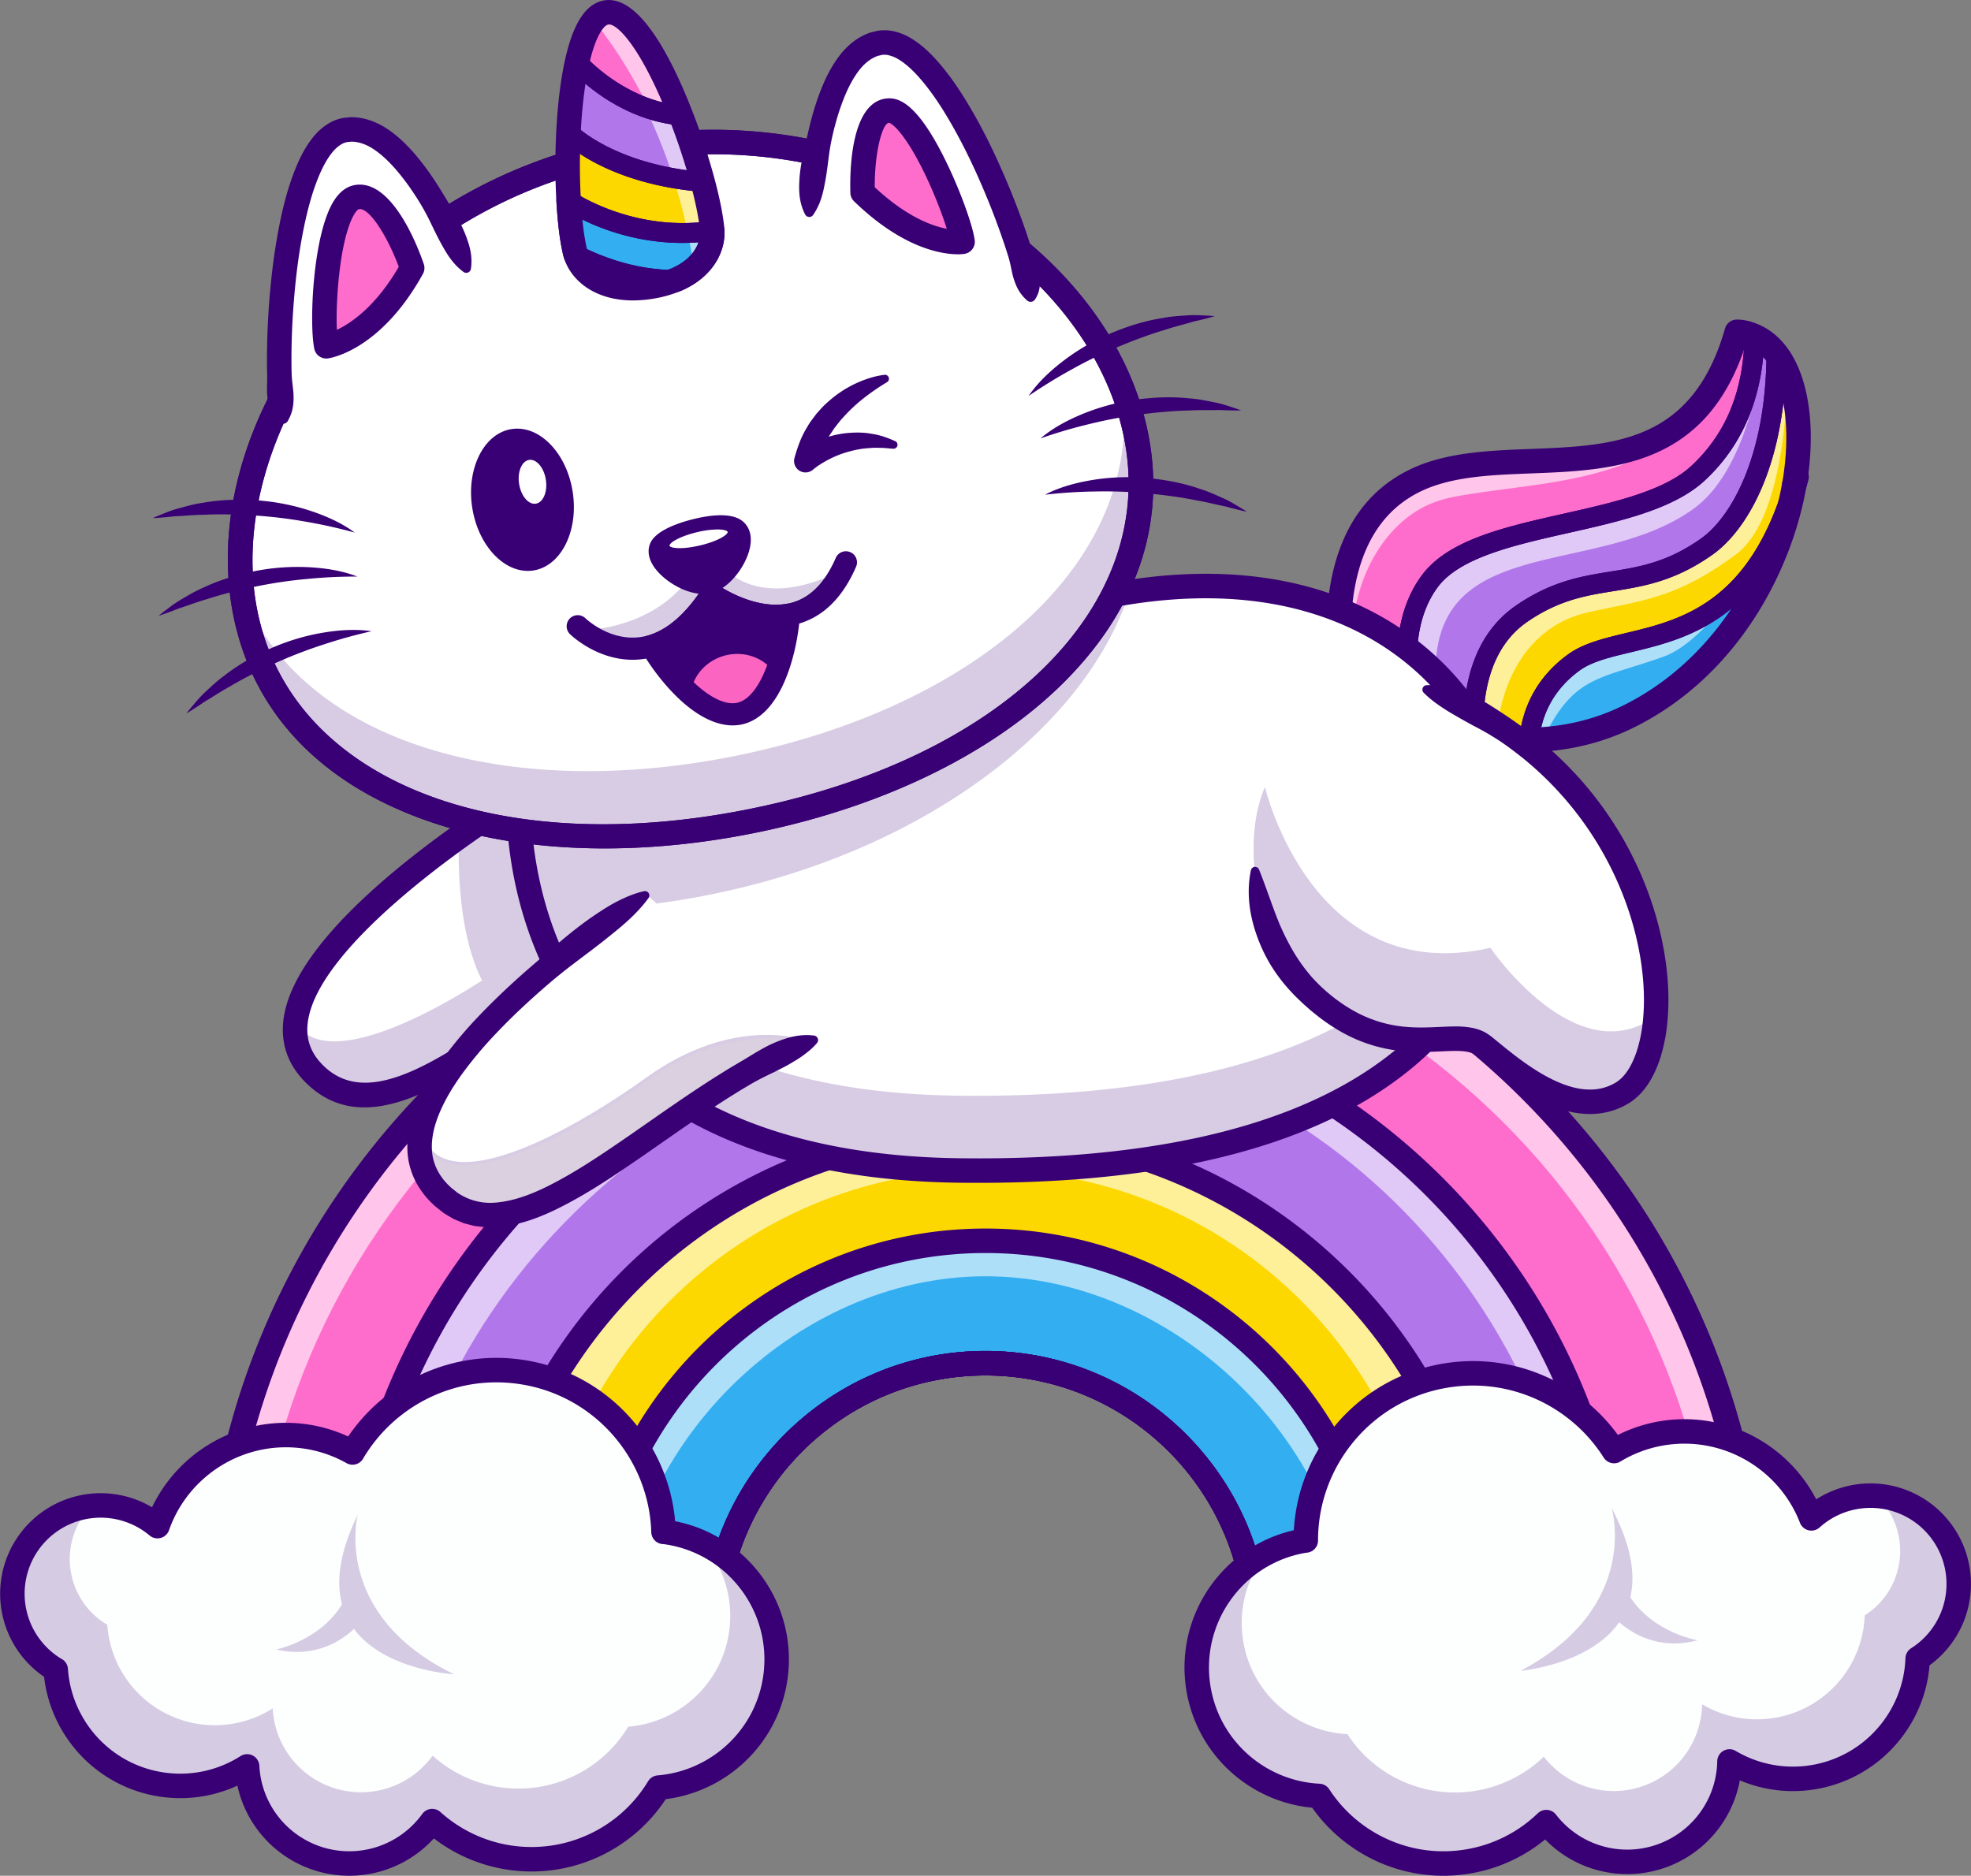 <svg id="Layer_1" data-name="Layer 1" xmlns="http://www.w3.org/2000/svg" viewBox="0 0 2881.89 2743.17"><rect x="0" y="0" width="2881.89" height="2743.17" fill="#808080" stroke="none"/><defs><style>.cls-1{fill:#fe6dcb;}.cls-2{fill:#b177ea;}.cls-3{fill:#fdd800;}.cls-4{fill:#33aef1;}.cls-5{opacity:0.6;}.cls-6{fill:#fff;}.cls-7{fill:#390075;}.cls-8{fill:#fdffff;stroke-miterlimit:10;stroke-width:4.83px;}.cls-10,.cls-8{stroke:#390075;}.cls-9{opacity:0.2;}.cls-10{fill:none;stroke-linecap:round;stroke-linejoin:round;stroke-width:35.8px;}.cls-11{fill:#451661;}.cls-12{fill:#fb64c0;}</style></defs><path class="cls-1" d="M3151.86,3020.25c0,3,0,6,0,9H2952.28c0-3,0-6,0-9,0-512.36-415.3-927.67-927.63-927.67S1097,2507.89,1097,3020.25c0,3,0,6,0,9H897.5c0-3,0-6,0-9,0-622.53,504.68-1127.21,1127.21-1127.21S3151.86,2397.72,3151.86,3020.25Z" transform="translate(-583.72 -629.73)"/><path class="cls-2" d="M2952.31,3020.25c0,3,0,6,0,9h-193.5c.08-3,.08-6,.08-9,0-405.49-328.72-734.17-734.18-734.17s-734.17,328.68-734.17,734.17c0,3,0,6,.07,9H1097.05c0-3,0-6,0-9,0-512.36,415.31-927.67,927.67-927.67S2952.31,2507.89,2952.31,3020.25Z" transform="translate(-583.72 -629.73)"/><path class="cls-3" d="M2758.86,3020.25c0,3,0,6-.08,9H2600.51c0-3,.08-6,.08-9,0-318.09-257.85-575.94-575.91-575.94s-575.94,257.85-575.94,575.94c0,3,0,6,.08,9H1290.58c-.07-3-.07-6-.07-9,0-405.49,328.68-734.17,734.17-734.17S2758.86,2614.76,2758.86,3020.25Z" transform="translate(-583.72 -629.73)"/><path class="cls-4" d="M2600.59,3020.25c0,3,0,6-.08,9H2421.45q.11-4.47.11-9c0-219.21-177.7-396.92-396.88-396.92S1627.76,2801,1627.76,3020.25q0,4.48.12,9H1448.82c0-3-.08-6-.08-9,0-318.09,257.85-575.94,575.94-575.94S2600.59,2702.16,2600.59,3020.25Z" transform="translate(-583.72 -629.73)"/><g class="cls-5"><path class="cls-6" d="M3151.88,3020.25c0,3,0,6,0,9h-55.71c0-591.73-479.7-1071.43-1071.47-1071.43S953.23,2437.48,953.23,3029.21H897.52c0-3,0-6,0-9C897.48,2397.72,1402.17,1893,2024.7,1893S3151.88,2397.72,3151.88,3020.25Z" transform="translate(-583.72 -629.73)"/></g><g class="cls-5"><path class="cls-6" d="M2024.68,2092.58c-508.19,0-920.82,408.59-927.51,915.2H1156c0-458.14,423.5-868.32,881.63-868.32s855.31,410.18,855.31,868.32h59.23C2945.47,2501.17,2532.84,2092.58,2024.68,2092.58Z" transform="translate(-583.72 -629.73)"/></g><g class="cls-5"><path class="cls-6" d="M2024.68,2286.08c-396.45,0-719.43,314.21-733.63,707.2h81.09c0-360.38,292.18-652.52,652.56-652.52s652.52,292.14,652.52,652.52h81.09C2744.11,2600.29,2421.1,2286.08,2024.68,2286.08Z" transform="translate(-583.72 -629.73)"/></g><g class="cls-5"><path class="cls-6" d="M2024.68,2444.31c-318.09,0-575.94,257.85-575.94,575.94,0,2.89,0,5.78.07,8.67h41.67c0-280.07,254.15-532.7,534.22-532.7s536.83,252.63,536.83,532.7h39c0-2.89.08-5.78.08-8.67C2600.59,2702.16,2342.74,2444.31,2024.68,2444.31Z" transform="translate(-583.72 -629.73)"/></g><path class="cls-7" d="M3151.8,3047.12H2421.43a17.91,17.91,0,0,1-17.9-18.34c.08-2.85.11-5.69.11-8.52,0-209-170-379-379-379s-379,170-379,379q0,4.23.12,8.49a17.91,17.91,0,0,1-17.9,18.37H897.48a17.9,17.9,0,0,1-17.89-17.67c-.05-3.07-.05-6.13-.05-9.19,0-305.87,119.12-593.43,335.4-809.72s503.86-335.4,809.72-335.4,593.42,119.11,809.7,335.4,335.38,503.85,335.38,809.72c0,3.06,0,6.12,0,9.19A17.91,17.91,0,0,1,3151.8,3047.12Zm-712.46-35.8H3133.9c-4.82-607.58-500.57-1100.38-1109.24-1100.38S920.21,2403.74,915.38,3011.32h694.56c4.77-224.62,189-405.88,414.72-405.88S2434.57,2786.7,2439.34,3011.32Z" transform="translate(-583.72 -629.73)"/><path class="cls-7" d="M2952.25,3047.12H2421.43a17.91,17.91,0,0,1-17.9-18.34c.08-2.85.11-5.69.11-8.52,0-209-170-379-379-379s-379,170-379,379q0,4.23.12,8.49a17.91,17.91,0,0,1-17.9,18.37H1097a17.91,17.91,0,0,1-17.9-17.67c0-3.07,0-6.13,0-9.19,0-521.4,424.18-945.58,945.57-945.58s945.53,424.18,945.53,945.58c0,3.06,0,6.12,0,9.19A17.91,17.91,0,0,1,2952.25,3047.12Zm-512.91-35.8h495c-4.79-497.57-411-900.84-909.69-900.84s-904.93,403.27-909.73,900.84h495c4.77-224.62,189-405.88,414.72-405.88S2434.57,2786.7,2439.34,3011.32Z" transform="translate(-583.72 -629.73)"/><path class="cls-7" d="M2758.76,3047.12H2421.43a17.91,17.91,0,0,1-17.9-18.34c.08-2.85.11-5.69.11-8.52,0-209-170-379-379-379s-379,170-379,379q0,4.23.12,8.49a17.91,17.91,0,0,1-17.9,18.37h-337.3a17.9,17.9,0,0,1-17.89-17.44c-.08-3.14-.08-6.28-.08-9.42,0-414.7,337.37-752.08,752.07-752.08s752.08,337.38,752.08,752.08c0,3.14,0,6.28-.08,9.42A17.91,17.91,0,0,1,2758.76,3047.12Zm-319.42-35.8h301.55c-4.82-390.85-324.26-707.34-716.23-707.34s-711.4,316.49-716.22,707.34h301.5c4.77-224.62,189-405.88,414.72-405.88S2434.57,2786.7,2439.34,3011.32Z" transform="translate(-583.72 -629.73)"/><path class="cls-7" d="M2600.49,3047.12H2421.43a17.91,17.91,0,0,1-17.9-18.34c.08-2.85.11-5.69.11-8.52,0-209-170-379-379-379s-379,170-379,379q0,4.23.12,8.49a17.91,17.91,0,0,1-17.9,18.37H1448.8a17.91,17.91,0,0,1-17.9-17.67c0-3.07-.08-6.13-.08-9.19,0-327.45,266.4-593.85,593.84-593.85s593.81,266.4,593.81,593.85c0,3.06,0,6.12-.08,9.19A17.91,17.91,0,0,1,2600.49,3047.12Zm-161.15-35.8H2582.6c-4.79-303.6-253.24-549.11-557.94-549.11s-553.18,245.51-558,549.11h143.25c4.77-224.62,189-405.88,414.72-405.88S2434.57,2786.7,2439.34,3011.32Z" transform="translate(-583.72 -629.73)"/><path class="cls-8" d="M3445.76,2924a129,129,0,0,0-213.53-73.72c-33.67-86.84-124.89-140.79-220.14-124.15a198.67,198.67,0,0,0-68.39,25.7c-51.35-81.07-148.11-127.54-248.51-110-118.82,20.77-202.4,124.14-202.21,240.78-1.22.19-2.43.23-3.64.45-102.36,17.89-170.83,115.36-153,217.72,15.43,88.25,90,151.16,175.91,155.41,45.95,70.68,131.07,111,219.37,95.57a216,216,0,0,0,113-57.3,149.52,149.52,0,0,0,267.85-88.7,181.71,181.71,0,0,0,124.18,22.74c86.48-15.12,148-88.81,151-173.18A129.16,129.16,0,0,0,3445.76,2924Z" transform="translate(-583.72 -629.73)"/><g class="cls-9"><path class="cls-7" d="M3327.58,2817.3a111.57,111.57,0,0,1-17.41,174.86,157.58,157.58,0,0,1-237.74,130A129.2,129.2,0,0,1,2841,3198.79a187.55,187.55,0,0,1-287.22-33.05c-74.16-3.66-138.64-58-152-134.27a162.24,162.24,0,0,1,34-130.58,188.26,188.26,0,0,0-99.44,199.87c15.42,88.23,90.06,151.15,175.93,155.36,46,70.69,131.05,111,219.36,95.59a216.08,216.08,0,0,0,113-57.28,149.54,149.54,0,0,0,267.87-88.71,181.65,181.65,0,0,0,124.16,22.72c86.48-15.11,148-88.79,151-173.15a129.2,129.2,0,0,0-60.1-238Z" transform="translate(-583.72 -629.73)"/></g><path class="cls-10" d="M3445.76,2924a129,129,0,0,0-213.53-73.72c-33.67-86.84-124.89-140.79-220.14-124.15a198.67,198.67,0,0,0-68.39,25.7c-51.35-81.07-148.11-127.54-248.51-110-118.82,20.77-202.4,124.14-202.21,240.78-1.22.19-2.43.23-3.64.45-102.36,17.89-170.83,115.36-153,217.72,15.43,88.25,90,151.16,175.91,155.41,45.95,70.68,131.07,111,219.37,95.57a216,216,0,0,0,113-57.3,149.52,149.52,0,0,0,267.85-88.7,181.71,181.71,0,0,0,124.18,22.74c86.48-15.12,148-88.81,151-173.18A129.16,129.16,0,0,0,3445.76,2924Z" transform="translate(-583.72 -629.73)"/><g class="cls-9"><path class="cls-7" d="M3066,3028.5c-56.92,15.22-96.53-10.22-114.74-26.3-43.35,62.47-144.24,71-144.24,71C2983.8,2979.77,2940.16,2835,2940.16,2835c29.27,55.29,35,97.84,27.35,130.61C3002,3018.14,3066,3028.5,3066,3028.5Z" transform="translate(-583.72 -629.73)"/></g><path class="cls-8" d="M665.2,3071.51c5.71,84.23,69.56,155.89,156.48,168.21A181.66,181.66,0,0,0,945.06,3213a149.53,149.53,0,0,0,270.58,80,217,217,0,0,0,331-49c85.68-7,158.23-72.3,170.79-161,14.57-102.88-57-198.09-159.9-212.66-1.23-.18-2.43-.18-3.65-.33-3.58-116.59-90.46-217.2-209.89-234.12-100.92-14.29-196.12,35.29-244.83,118a198.54,198.54,0,0,0-69.18-23.48c-95.74-13.56-185.17,43.32-216,131.2a129.11,129.11,0,1,0-148.75,210Z" transform="translate(-583.72 -629.73)"/><g class="cls-9"><path class="cls-7" d="M602.9,2942.13a129.17,129.17,0,0,0,62.3,129.37c5.71,84.22,69.57,155.88,156.49,168.19A181.6,181.6,0,0,0,945.05,3213a149.55,149.55,0,0,0,270.6,80,216.17,216.17,0,0,0,114.8,53.59c88.76,12.57,172.52-30.49,216.15-102.63,85.7-7,158.26-72.28,170.82-161a188.24,188.24,0,0,0-105.84-196.55,162.25,162.25,0,0,1,38.2,129.42c-10.85,76.62-73.54,133.06-147.54,139.11a187.57,187.57,0,0,1-286,42.32,129.2,129.2,0,0,1-233.78-69.12,157.58,157.58,0,0,1-241.82-122.24,111.57,111.57,0,0,1-23-174.21A129.24,129.24,0,0,0,602.9,2942.13Z" transform="translate(-583.72 -629.73)"/></g><path class="cls-10" d="M665.2,3071.51c5.71,84.23,69.56,155.89,156.48,168.21A181.66,181.66,0,0,0,945.06,3213a149.53,149.53,0,0,0,270.58,80,217,217,0,0,0,331-49c85.68-7,158.23-72.3,170.79-161,14.57-102.88-57-198.09-159.9-212.66-1.23-.18-2.43-.18-3.65-.33-3.58-116.59-90.46-217.2-209.89-234.12-100.92-14.29-196.12,35.29-244.83,118a198.54,198.54,0,0,0-69.18-23.48c-95.74-13.56-185.17,43.32-216,131.2a129.11,129.11,0,1,0-148.75,210Z" transform="translate(-583.72 -629.73)"/><g class="cls-9"><path class="cls-7" d="M987.43,3042c57.38,13.38,96.15-13.33,113.83-30,45.34,61,146.46,66.31,146.46,66.31-179.75-87.68-140.81-233.74-140.81-233.74-27.47,56.21-31.84,98.92-23.12,131.42C1051,3029.55,987.43,3042,987.43,3042Z" transform="translate(-583.72 -629.73)"/></g><path class="cls-6" d="M1592.54,1974.2c-80,28.64-159,83.6-233.23,135.33-124.28,86.75-234.63,164.54-311.68,94.74C940.24,2107,1122.76,1948.09,1254.57,1854c64.74-46.27,117.24-76.85,117.24-76.85Z" transform="translate(-583.72 -629.73)"/><g class="cls-9"><path class="cls-7" d="M1592.54,1974.2l-220.73-197s-52.5,30.58-117.24,76.85c-1.49,61.15,3,148.47,34,209.65-121,77.44-258.91,132.53-279.38,42.3-6.48,35,1.75,67.74,31.9,95,77.18,69.89,187.84-8.32,312.4-95.22l5.86,3.8C1433.51,2057.8,1512.59,2002.84,1592.54,1974.2Z" transform="translate(-583.72 -629.73)"/></g><path class="cls-7" d="M1116.5,2249.23c-29.12,0-56.27-9.37-80.89-31.67-28.82-26.11-41.51-57.87-37.69-94.38,16.4-156.78,350.65-353.2,364.87-361.48a17.9,17.9,0,0,1,18,30.93c-92.51,53.92-335.25,219.08-347.28,334.28-2.6,24.87,5.94,45.85,26.11,64.11,66,59.77,168.48-11.74,287.15-94.56,77-53.76,156.7-109.36,239.7-139.1a17.9,17.9,0,0,1,12.07,33.71c-78.49,28.12-156.17,82.33-231.29,134.75C1277.06,2188.78,1190.43,2249.23,1116.5,2249.23Z" transform="translate(-583.72 -629.73)"/><path class="cls-4" d="M3207.07,1339.42a481,481,0,0,1-17.1,67.83c-34.46,104.74-107.58,211.2-223,269.31a331.28,331.28,0,0,1-114.5,33.24c-10.95,1.22-21.94,1.9-32.88,2,3-31.84,16.69-78.1,65.57-113.46C2957.66,1545.91,3130.73,1595.92,3207.07,1339.42Z" transform="translate(-583.72 -629.73)"/><path class="cls-7" d="M2816.89,1714.28l.25-2.68c3.13-32.84,17.22-79.49,66.57-115.19,20.51-14.83,48.17-21.45,80.2-29.12,82.9-19.84,186.07-44.53,240.84-228.56l4.7,1.11a484.17,484.17,0,0,1-17.18,68.17C3152.71,1528.22,3071,1626.89,2968,1678.72a333.14,333.14,0,0,1-115.34,33.48c-10.95,1.22-22.1,1.91-33.1,2Zm378.08-332C3137,1530.84,3042.34,1553.49,2965,1572c-31.54,7.55-58.77,14.07-78.5,28.33-46.55,33.68-60.77,77.38-64.31,109,10-.21,20-.87,29.93-2a328.1,328.1,0,0,0,113.69-33c101.81-51.25,182.67-148.9,221.83-267.9Q3191.64,1394.52,3195,1382.33Z" transform="translate(-583.72 -629.73)"/><g class="cls-5"><path class="cls-6" d="M3197.4,1334.59a481.24,481.24,0,0,1-17.09,67.83c-42,72.4-106.1,166.83-164.43,187.72-92.17,33-129.16,27-173.12,114.82-10.94,1.22-21.93,1.9-32.88,2,3-31.84,16.69-78.1,65.58-113.47C2948,1541.07,3121.06,1591.09,3197.4,1334.59Z" transform="translate(-583.72 -629.73)"/></g><path class="cls-3" d="M3207.2,1339.06c-.09.09-.09.22-.13.36-76.34,256.5-249.41,206.49-322,258.95-48.88,35.36-62.54,81.62-65.57,113.46a351.11,351.11,0,0,1-48.39-2.4c-11-1.22-22-2.94-32.83-5.15-2-52.73,6.74-133.41,70.46-177.19,100.08-68.73,167.59-25.32,270.43-97.95,47-33.19,101.21-124.68,101.8-282a126.43,126.43,0,0,1,16.59,29.26C3214.71,1217.68,3218.24,1275.93,3207.2,1339.06Z" transform="translate(-583.72 -629.73)"/><g class="cls-5"><path class="cls-6" d="M3197.61,1176.39c-2.08,81.13-14.92,219.33-76.15,264.51-88.64,65.39-136.21,66.21-217.07,84.7-72.13,16.51-124.77,79.73-133.23,183.83-11-1.22-22-2.94-32.83-5.15-2-52.73,6.74-133.41,70.46-177.19,100.08-68.73,167.59-25.32,270.43-97.95,47-33.19,101.21-124.68,101.8-282A126.43,126.43,0,0,1,3197.61,1176.39Z" transform="translate(-583.72 -629.73)"/></g><path class="cls-2" d="M3181,1147.13c-.59,157.33-54.81,248.82-101.8,282-102.84,72.63-170.35,29.22-270.43,97.95-63.72,43.78-72.5,124.46-70.46,177.19a401.17,401.17,0,0,1-86.78-28.08c-11.94-48.89-23.07-134.59,22.65-196.36,67.52-91.26,303-75.39,392.09-157.88,65.34-60.51,81.44-137,82.71-200.74a77,77,0,0,1,18.72,11.89A89.27,89.27,0,0,1,3181,1147.13Z" transform="translate(-583.72 -629.73)"/><path class="cls-7" d="M2740.86,1707.26l-3-.61a396.92,396.92,0,0,1-42.5-11,389.61,389.61,0,0,1-44.81-17.25l-1.06-.49-.28-1.14c-11.47-47-23.72-135.15,23.06-198.36,36-48.6,119.86-67.5,201-85.77,73.51-16.55,149.53-33.67,191.4-72.44,53.45-49.5,80.26-114.6,81.94-199l.07-3.64L3150,1119a79.29,79.29,0,0,1,19.31,12.27,91.05,91.05,0,0,1,13.63,14.38l.51.65v.83c-.59,156.24-53.5,249.14-102.82,284-52.69,37.22-96.71,44.31-139.27,51.18-42.37,6.83-82.4,13.28-131.2,46.8-61.32,42.13-71.59,118.47-69.4,175.1Zm-87.24-32.78a399,399,0,0,0,82.19,26.81c-1.74-57.5,9.58-133.57,71.61-176.19,49.69-34.13,92.12-41,133.16-47.58,42-6.78,85.47-13.79,137.25-50.35,48.25-34.09,100-125.31,100.77-279.22a86.07,86.07,0,0,0-12.43-13,75.27,75.27,0,0,0-14.84-10c-2.43,82.88-30.48,149.73-83.4,198.74-42.82,39.65-119.48,56.91-193.62,73.61-80.27,18.07-163.28,36.76-198.16,83.92C2630.91,1542.39,2642.43,1628.07,2653.62,1674.48Z" transform="translate(-583.72 -629.73)"/><g class="cls-5"><path class="cls-6" d="M3162.89,1128.28c-8.73,90.4-39.56,199.06-102,244.79-154.73,113.38-430.26,17.71-369.66,315.43a387.7,387.7,0,0,1-44.55-17.14c-11.94-48.88-23.06-134.58,22.66-196.36,67.52-91.26,303-75.38,392.08-157.87,65.35-60.51,81.45-137,82.72-200.75A76.72,76.72,0,0,1,3162.89,1128.28Z" transform="translate(-583.72 -629.73)"/></g><path class="cls-1" d="M3149,1121.22c-1.27,63.76-17.37,140.23-82.71,200.74-89.09,82.49-324.57,66.62-392.09,157.88-45.72,61.77-34.59,147.47-22.65,196.36a355.07,355.07,0,0,1-84.39-53.82,294.47,294.47,0,0,1-25.24-24.51c-4.34-69-4.11-206.85,107.82-263.83,146.34-74.53,396.15,51.6,473.44-219a55.57,55.57,0,0,1,17.59,3c2.17.72,4.43,1.53,6.74,2.53C3148,1120.72,3148.5,1121,3149,1121.22Z" transform="translate(-583.72 -629.73)"/><path class="cls-7" d="M2655.08,1680.47l-4.54-2.08a355.89,355.89,0,0,1-85-54.18,297.24,297.24,0,0,1-25.43-24.72l-.58-.63,0-.84c-8.52-135.39,28.19-224.93,109.13-266.14,49.72-25.32,109.8-27.64,173.4-30.1,121.94-4.7,248-9.57,298.81-187.42l.5-1.74,1.81,0a59.77,59.77,0,0,1,18.36,3.1c2.25.76,4.58,1.6,6.95,2.62.26.09.67.29,1.07.48l1.91.87,0,1.6c-1.69,84.61-29.78,152.73-83.49,202.47-42.82,39.65-119.48,56.91-193.62,73.61-80.27,18.07-163.28,36.76-198.16,83.92-45.61,61.63-33.52,148.22-22.26,194.35Zm-110.8-83.6a293.17,293.17,0,0,0,24.46,23.68,349.08,349.08,0,0,0,79.3,51.34c-11.06-48-21-132.41,24.22-193.49,36-48.6,119.86-67.5,201-85.77,73.51-16.55,149.53-33.67,191.4-72.44,53.12-49.19,79.92-113.79,81.9-197.43-2.32-1-4.48-1.77-6.55-2.47a55,55,0,0,0-15-2.83c-52.08,179.47-179.51,184.4-302.76,189.15-63.06,2.43-122.62,4.73-171.4,29.58C2571.94,1376.35,2536.1,1464.06,2544.28,1596.87Z" transform="translate(-583.72 -629.73)"/><g class="cls-5"><path class="cls-6" d="M3131.1,1108.34c-12.48,46-30.16,90.18-61.09,125.9-40.21,46.49-98.82,73.62-158.37,88.91s-121.2,20-181.94,29.67c-16.41,2.62-32.92,5.6-48.48,11.39-50.65,18.77-87.14,65.49-105.28,116.36-12.7,35.68-17.45,73.53-19.08,111.21-.23,5.56.32,13,.63,20.93a292.84,292.84,0,0,1-25.23-24.51c-4.34-69-4.12-206.85,107.81-263.83,146.34-74.53,396.16,51.6,473.44-219A55.25,55.25,0,0,1,3131.1,1108.34Z" transform="translate(-583.72 -629.73)"/></g><path class="cls-7" d="M2651.55,1690.71a14.6,14.6,0,0,1-6.05-1.32c-44.74-20.53-84.26-48.8-114.28-81.75a14.46,14.46,0,0,1-3.75-8.85c-8.87-140.65,30.05-234.07,115.68-277.68,52.08-26.53,116.31-29,178.42-31.41,123-4.75,239.27-9.24,287.66-178.67a14.51,14.51,0,0,1,13.82-10.52h.5c9.17,0,18.84,2.18,29.54,6.66.52.19,1.54.65,2.46,1.11a14.49,14.49,0,0,1,7.95,13.23c-1.73,88-31.13,159-87.37,211.11-45.21,41.85-123.47,59.47-199.15,76.51-78.12,17.6-158.9,35.78-191.13,79.34-42.67,57.67-31,140.23-20.22,184.3a14.51,14.51,0,0,1-14.08,17.94Zm-95.45-98.89c20.85,22,46.46,41.69,75.25,57.86-8.39-51.16-9.65-123.26,31.19-178.46,38.64-52.22,120.94-70.75,208.07-90.37,71.94-16.2,146.34-33,185.82-69.51,48.77-45.18,74.26-104.19,77.75-180.17l-.68-.19c-56.49,177.86-191.45,183.09-310.81,187.7-61.7,2.38-120,4.63-166.38,28.27C2582.94,1384.31,2549.24,1466.68,2556.1,1591.82Z" transform="translate(-583.72 -629.73)"/><path class="cls-7" d="M2738.33,1718.78a14.39,14.39,0,0,1-2.84-.28,409.85,409.85,0,0,1-90-29.1,14.5,14.5,0,0,1-8.06-9.75c-12-49-24.63-141.25,25.08-208.43,38.64-52.22,120.94-70.75,208.07-90.37,71.94-16.2,146.34-33,185.82-69.51,50.94-47.18,76.48-109.47,78.08-190.41a14.5,14.5,0,0,1,20.38-13c14.34,6.37,27,16.56,37.61,30.28a14.45,14.45,0,0,1,3,8.93c-.62,160.84-56.16,257.23-107.92,293.8-55,38.82-100.41,46.15-144.34,53.23-41,6.61-79.71,12.85-126.27,44.82-56.78,39-66.24,111.09-64.18,164.7a14.49,14.49,0,0,1-14.49,15ZM2664,1665.9a379.19,379.19,0,0,0,59.58,20.21c.73-58.16,16-129.12,77-171,51.93-35.66,95.73-42.72,138.08-49.55,42.53-6.86,82.71-13.34,132.22-48.28,43.25-30.56,93.89-118.18,95.61-265q-2.11-2.46-4.36-4.65c-6.57,76-35.43,138.18-86,185-45.21,41.85-123.47,59.47-199.15,76.51-78.12,17.6-158.9,35.78-191.13,79.34C2645.31,1543.27,2653.84,1620.53,2664,1665.9Z" transform="translate(-583.72 -629.73)"/><path class="cls-7" d="M2813.11,1726.37a391.82,391.82,0,0,1-77.65-7.88,14.48,14.48,0,0,1-11.61-13.65c-2.34-60.89,9.07-143.23,76.73-189.71,51.93-35.66,95.73-42.72,138.08-49.55,42.53-6.86,82.71-13.34,132.22-48.28,43.76-30.92,95.08-120.24,95.66-270.23a14.5,14.5,0,0,1,26-8.81c33,42.68,43.78,118.68,28.95,203.29a14.47,14.47,0,0,1-.37,1.58l-.12.41h0c-57.57,193.37-170.6,220.43-253.13,240.2-30.29,7.25-56.44,13.51-74.23,26.38-44.25,32-56.85,73.71-59.63,103.06a14.49,14.49,0,0,1-14.17,13.13Q2816.48,1726.37,2813.11,1726.37Zm-60.54-34.18a364.17,364.17,0,0,0,54.28,5.13c5.73-33.9,23-76.87,69.77-110.69,22.45-16.24,52.58-23.45,84.48-31.1,79.8-19.11,179.11-42.88,231.94-219.77,8.35-48.19,7.95-92.72-.5-128.11-12.26,124.83-60,201.6-104.93,233.33-55,38.82-100.41,46.15-144.34,53.23-41,6.61-79.71,12.85-126.27,44.82C2764.21,1575.29,2752.32,1640.17,2752.57,1692.19ZM3207.18,1339h0Z" transform="translate(-583.72 -629.73)"/><path class="cls-7" d="M2819.56,1726.31a14.48,14.48,0,0,1-14.43-15.86c3.34-35.31,18.46-85.45,71.49-123.82,22.45-16.24,52.58-23.45,84.48-31.1,79.88-19.12,179.29-42.93,232.08-220.26a14.5,14.5,0,0,1,28.18,6.64c-20.69,118.13-96.67,271.48-247.9,347.58-46.95,23.62-98.65,36-153.69,36.82Zm305.13-214.65c-51.42,46.83-109.21,60.67-156.84,72.08-30.29,7.25-56.44,13.51-74.23,26.38-36.46,26.38-51.43,59.33-57.13,86.53,44.21-2.8,85.83-13.89,123.93-33.06C3032.66,1627.23,3086.6,1571.9,3124.69,1511.66Z" transform="translate(-583.72 -629.73)"/><path class="cls-7" d="M2813.08,1729.77a395.66,395.66,0,0,1-78.3-7.94,413,413,0,0,1-90.68-29.34c-45.17-20.73-85.06-49.28-115.4-82.56a18,18,0,0,1-4.63-10.93c-9-142.13,30.58-236.64,117.53-280.92,52.76-26.87,117.36-29.36,179.84-31.77,121.78-4.71,236.81-9.15,284.52-176.22a17.91,17.91,0,0,1,17.06-13h.53c9.57,0,19.61,2.24,30.66,6.84.79.31,1.63.69,2.42,1.08,14.72,6.61,27.69,17.09,38.56,31.14v0c33.53,43.42,44.6,120.41,29.61,206-.07.39-.15.77-.24,1.15-21,118.85-97.58,272.74-249.59,349.24-47.4,23.85-99.6,36.36-155.16,37.18Q2816.46,1729.77,2813.08,1729.77Zm-253.65-139.38c26.57,27.81,60.87,51.79,99.58,69.55a377.6,377.6,0,0,0,82.84,26.8,364.17,364.17,0,0,0,77.39,7.18c50.15-.74,97.12-12,139.65-33.37,140.5-70.7,211.23-213.85,230.56-324.23a10.46,10.46,0,0,1,.24-1.14c12.88-74.35,4.16-142.16-22.82-177.1h0c-7.29-9.44-15.74-16.33-25.13-20.5l-.8-.38q-2.76-1.15-5.23-2c-57.76,177-193.1,182.23-312.89,186.86-61.31,2.36-119.22,4.6-165,27.9C2586,1386.55,2552.94,1467.42,2559.43,1590.39Z" transform="translate(-583.72 -629.73)"/><path class="cls-7" d="M3207.19,1357a17.91,17.91,0,0,1-17.14-23.09c1.15-3.81,2.25-7.69,3.36-11.7a17.9,17.9,0,0,1,34.51,9.51c-1.18,4.29-2.36,8.46-3.61,12.56A17.9,17.9,0,0,1,3207.19,1357Z" transform="translate(-583.72 -629.73)"/><path class="cls-6" d="M1986.06,2341.51c-399.78-5-565.7-191.79-621-381.81-48.48-166-12.48-334.52,25.58-386.34,0,0,287.27,69,739.85-55a951.94,951.94,0,0,1,104.58-22.62c377.46-58.47,538.39,181.58,552.39,326.16C2802.65,1979.09,2735.21,2351,1986.06,2341.51Z" transform="translate(-583.72 -629.73)"/><path class="cls-7" d="M2014.12,2344.1c-9.3,0-18.63-.06-28.1-.17-183.83-2.31-332.22-43.36-441.06-122-89.15-64.42-150.46-152.42-182.24-261.56-47.51-162.68-14.81-333,26-388.44l.95-1.3,1.56.38c2.88.69,292,67.44,738.65-55a959.48,959.48,0,0,1,104.85-22.67c208-32.23,338.27,28.3,411,84.75,96.17,74.68,137.55,174.78,144.21,243.55,5.25,54.35,5.44,193.84-106,315.07C2557.21,2274.37,2332,2344.1,2014.12,2344.1Zm-622.48-768c-39.75,56-71,223-24.28,383,49.62,170.47,197.24,374.78,618.72,380.07,331.44,4.11,564.83-65,694.17-205.67,110.16-119.8,110-257.63,104.78-311.33-6.56-67.78-47.4-166.47-142.36-240.21-71.93-55.86-201-115.75-407.25-83.79a956.2,956.2,0,0,0-104.31,22.56C1700.29,1638.76,1415.41,1581.27,1391.64,1576.07Z" transform="translate(-583.72 -629.73)"/><g class="cls-9"><path class="cls-7" d="M2773.4,1852.86c-44.09,172-219,386.46-790.19,379.24-231.46-2.93-384.49-66.78-483.08-156.89-45.1-41.23-21.05-116,39.57-123.64q35.1-4.42,70.71-11.2c315.78-60.26,559.54-242.58,624.64-444.67a951.94,951.94,0,0,0-104.58,22.62c-452.58,124.08-739.85,55-739.85,55-21.68,29.51-42.66,96.91-47.78,180.12a628.38,628.38,0,0,1-3.75-89.28c-47.38,213.6,4.92,667.5,631.2,675.42C2671.15,2348.44,2775.34,2023.56,2773.4,1852.86Z" transform="translate(-583.72 -629.73)"/></g><path class="cls-7" d="M2014.05,2359.59q-14,0-28.23-.17c-375.11-4.74-535-168.64-603.18-305.31-97.49-195.58-56-423.84-6.46-491.36a18,18,0,0,1,18.6-6.82h0c2.84.68,288.81,66.36,731-54.85,258.19-70.79,419.82-11.6,509.94,50.51,113.44,78.19,162,190,169.58,268.52,5.45,56.43,5.64,201.24-110.07,327.08C2565.54,2288.18,2336.45,2359.59,2014.05,2359.59ZM1398.9,1593.4c-40.83,70.39-69.76,273.14,15.78,444.75,91.32,183.18,289,281.9,571.59,285.46,326.9,4.22,556.34-63.38,682.57-200.65,105.94-115.21,105.77-247.76,100.78-299.4-6.5-67.3-50.81-171.2-154.26-242.49-83.87-57.8-235.24-112.61-480.16-45.47C1730.4,1646.58,1459.47,1605.27,1398.9,1593.4Zm-8.29-20.06h0Z" transform="translate(-583.72 -629.73)"/><path class="cls-6" d="M1776.06,2149.73c-4.09,1.44-8.15,3-12.21,4.61h0c-209.48,82-412,334.72-532.64,225.46-30.14-27.27-38.38-60-31.89-95v-.06c28-151.19,329.4-346.64,329.4-346.64Z" transform="translate(-583.72 -629.73)"/><g class="cls-9"><path class="cls-11" d="M1763.8,2154.34c-209.48,82-412,334.72-532.64,225.46-30.14-27.27-38.38-60-31.89-95,23.44,103.37,201,16,330.76-77.17C1657.75,2115.9,1760.54,2153.09,1763.8,2154.34Z" transform="translate(-583.72 -629.73)"/><path class="cls-7" d="M1300.89,2409.43c-25.94,0-49.81-8.33-71.35-27.84-28.79-26-39.78-58.75-32.65-97.23l2.14-11.55,2.59,11.45c4.58,20.2,15.56,33.73,32.63,40.2,62.2,23.63,192.86-45.88,294.37-118.79,129.15-92.75,231.74-55.23,236-53.59l5.84,2.23-5.82,2.28c-76.28,29.87-150.72,81.81-222.7,132C1450.93,2352.16,1368.85,2409.43,1300.89,2409.43Zm-100.77-113.37c-3,32.06,7.94,59.59,32.66,82,75.17,68,182.33-6.75,306.44-93.35,70.21-49,142.74-99.61,217.31-130-24.46-6.58-116.08-23.34-225.09,55-102.53,73.63-234.9,143.64-298.9,119.39C1217.1,2323.13,1206.23,2312.08,1200.12,2296.06Z" transform="translate(-583.72 -629.73)"/></g><path class="cls-7" d="M1531.9,1943.13c-15.75,21.5-34.78,37.84-54.33,53.48-19.37,15.87-39.57,30.59-59.42,45.77s-38.79,31.48-57.25,48.19-36.29,34-53.26,52a586.7,586.7,0,0,0-47.26,56.34c-14.32,19.59-26.83,40.29-35.39,61.73s-12.55,43.74-7.93,63.6a75.64,75.64,0,0,0,12.85,27.59,53.19,53.19,0,0,0,4.95,6.16,59.6,59.6,0,0,0,5.55,5.83l2.91,2.84,3.14,2.46,6.24,5c17.38,11.74,37.92,16.81,60,13.92,22-2.42,44.55-10.41,66.29-20.82,43.67-21,85.13-49.47,126.53-78,41.4-28.7,82.8-58.26,126.16-85.63l16.33-10.17,16.58-9.89c11.2-6.39,22-13.54,33.38-19.8a179.53,179.53,0,0,1,35.82-15.55c12.57-3.79,26-5.84,40.22-4a6.68,6.68,0,0,1,4.3,10.91l-.27.32a94.8,94.8,0,0,1-14.64,13.73,155.4,155.4,0,0,1-15.38,10.83c-5.31,3.08-10.55,6.4-16,9.27-2.69,1.48-5.43,2.82-8.17,4.2s-5.46,2.85-8.22,4.2c-11.12,5.26-22.27,10.73-33,16.9l-16,9.5-15.87,9.88c-42.19,26.63-83.16,55.86-124.87,84.78-41.82,28.75-84,58-131.59,80.92-23.79,11.31-49.49,20.88-77.85,24.07-7,1.14-14.37.74-21.59.87-3.64-.15-7.34-.73-11-1.11l-5.5-.67c-1.83-.32-3.63-.85-5.45-1.28-3.62-.93-7.25-1.83-10.85-2.84l-10.41-4.26c-1.7-.76-3.5-1.38-5.13-2.27l-4.81-2.81c-3.19-1.91-6.46-3.73-9.53-5.78l-8.61-6.81-4.27-3.43-3.9-3.77a92.24,92.24,0,0,1-7.52-7.89A86.91,86.91,0,0,1,1201,2373a111.41,111.41,0,0,1-18.84-40.72c-3.48-14.75-3.49-29.88-1.53-44.13a176.93,176.93,0,0,1,11-40.63c10.24-25.55,24.27-48.4,39.73-69.62a623.08,623.08,0,0,1,50.16-59.84c17.75-18.8,36.25-36.71,55.26-54s38.6-33.75,58-50.43,39.31-32.82,60.65-47c10.63-7.11,21.4-14,33-19.75s23.53-10.83,36.91-13.82a6.37,6.37,0,0,1,6.54,10Z" transform="translate(-583.72 -629.73)"/><path class="cls-6" d="M2954.51,2228.85c-73.29,42.35-160.47-36.34-201.92-69.74s-134.93,34.94-252.36-75.8c-45.43-42.87-67.4-95.64-76.81-145.94-17.12-91.64,7.4-175,7.4-175l236.7-125c260.3,97.22,347.46,333.47,337,478.46C3000.54,2170.84,2982.49,2212.72,2954.51,2228.85Z" transform="translate(-583.72 -629.73)"/><g class="cls-9"><path class="cls-7" d="M2954.51,2228.85c-73.29,42.35-160.47-36.34-201.92-69.74s-134.93,34.94-252.36-75.8c-45.43-42.87-67.4-95.64-76.81-145.94v-.11s-20.65-85.51,9.83-156.59c0,0,68.78,294.67,329.67,235.19,0,0,125.52,184.7,241.55,99.92C3000.54,2170.84,2982.49,2212.72,2954.51,2228.85Z" transform="translate(-583.72 -629.73)"/></g><path class="cls-7" d="M2424.63,1901.48c11.65,28.93,20,56.25,31.16,82.39,11.4,25.88,25.14,50.47,43.47,71.82,4.42,5.48,9.47,10.35,14.43,15.41,5.22,4.92,10.55,9.73,16.09,14.2a235.05,235.05,0,0,0,35,23.67,186.77,186.77,0,0,0,79.42,22.85c14.07,1,28.44.51,43.54-.18,7.56-.33,15.28-.75,23.52-.77a125.88,125.88,0,0,1,26.5,2.33c2.38.51,4.85,1.27,7.26,1.94,2.46.93,4.94,1.8,7.37,3a57.32,57.32,0,0,1,7.17,4.07l3.41,2.42c.63.45,1.08.8,1.4,1.07l1.13.91,17.64,14.37c11.61,9.4,23.26,18.36,35.23,26.58,23.81,16.28,49.42,30,75.15,34.38,12.78,2,25.33,1.67,36.88-2a70.81,70.81,0,0,0,16.42-7.41,52.46,52.46,0,0,0,12.49-11.35c7.67-9.29,13.4-21.55,17.68-34.44a209.67,209.67,0,0,0,8.55-41c3.19-28.28,2.06-57.5-2-86.28-8.29-57.67-28.35-113.87-57.34-164.71a486.43,486.43,0,0,0-112.59-133.66c-11.36-9.25-23-18.16-35.12-26.43a394.32,394.32,0,0,0-37.91-22.29c-12.92-6.89-25.63-14.16-38.37-21.67-12.57-7.93-25.1-16.09-36.76-27.79l-.12-.13a6.48,6.48,0,0,1,4.3-11c16.66-.75,32.36,2.32,47.23,7.43a229.15,229.15,0,0,1,42.6,20c26.66,16.67,52.6,34.43,76.94,54.33A522,522,0,0,1,2957.25,1857c31.13,54.63,52.68,114.81,61.7,177.42,4.45,31.3,5.78,63.27,2.18,95.38a245.39,245.39,0,0,1-10.09,48c-5.31,15.83-12.36,31.71-24,46a87.84,87.84,0,0,1-21.17,19,105.3,105.3,0,0,1-25,11.32c-17.49,5.5-36.09,5.86-53.23,3.07s-33.11-8.7-47.91-15.75a316.73,316.73,0,0,1-41.64-24.42c-13.06-9-25.5-18.56-37.48-28.26L2743,2174.4l-1.08-.88a6.31,6.31,0,0,0-.87-.65l-1.24-.86a21.67,21.67,0,0,0-2.72-1.56c-1-.47-2.12-.82-3.18-1.28-1.27-.3-2.41-.71-3.75-1-10.79-2.31-25.68-1.45-40.78-.78s-31.27,1.28-47.51.14a223,223,0,0,1-94.2-27.14,276.51,276.51,0,0,1-40.38-27.21c-3.1-2.57-6.31-5-9.31-7.68l-9-8c-5.87-5.56-11.88-11.14-17.32-17.22a242.44,242.44,0,0,1-29.77-38.89,231.64,231.64,0,0,1-20.78-44.14c-10.82-30.51-15-63.27-8.38-94.82a6.23,6.23,0,0,1,11.86-1.08Z" transform="translate(-583.72 -629.73)"/><path class="cls-6" d="M2244.92,1267.37c53.65,270.56-205.42,492.37-565.13,563.7S996,1796.24,942.32,1525.68,1125.79,922.6,1485.5,851.27,2191.27,996.8,2244.92,1267.37Z" transform="translate(-583.72 -629.73)"/><g class="cls-9"><path class="cls-7" d="M1685.85,1828.87c-359.68,71.3-683.81-34.85-737.46-305.43-.36-1.69-.67-3.38-1-5.12,100.34,205,390.31,280.53,708.05,217.55,359.16-71.25,618-292.46,565.42-562.46a405.67,405.67,0,0,1,30.13,91.73C2304.66,1535.72,2045.58,1757.52,1685.85,1828.87Z" transform="translate(-583.72 -629.73)"/></g><path class="cls-7" d="M1468,1870.49c-102.27,0-197.26-15.85-278.16-47.22-146.51-56.79-238.16-158.5-265.06-294.11-27.24-137.4,16.49-292.81,120-426.37,107.69-139,263-234.52,437.27-269.08s354.29-5.49,506.85,81.86c146.64,84,246.36,210.92,273.61,348.32,26.89,135.61-19,264.59-132.76,373-105.27,100.32-263.82,175.52-446.45,211.74C1609.61,1863.23,1537.13,1870.49,1468,1870.49Zm158.3-1015.17a705.59,705.59,0,0,0-137.3,13.5c-362.72,71.93-578.5,404.28-529.1,653.38,39,197,236.39,313,505.54,313,66.37,0,137.08-7,210.89-21.69,373.14-74,599.74-297.15,551.05-542.66-25.23-127.23-118.64-245.4-256.28-324.21A693.68,693.68,0,0,0,1626.28,855.32Z" transform="translate(-583.72 -629.73)"/><path class="cls-7" d="M1468,1870.49c-102.27,0-197.26-15.85-278.16-47.22-146.51-56.79-238.16-158.5-265.06-294.11-27.24-137.4,16.49-292.81,120-426.37,107.69-139,263-234.52,437.27-269.08s354.29-5.49,506.85,81.86c146.64,84,246.36,210.92,273.61,348.32,26.89,135.61-19,264.59-132.76,373-105.27,100.32-263.82,175.52-446.45,211.74C1609.61,1863.23,1537.13,1870.49,1468,1870.49Zm158.3-1015.17a705.59,705.59,0,0,0-137.3,13.5c-362.72,71.93-578.5,404.28-529.1,653.38,39,197,236.39,313,505.54,313,66.37,0,137.08-7,210.89-21.69,373.14-74,599.74-297.15,551.05-542.66-25.23-127.23-118.64-245.4-256.28-324.21A693.68,693.68,0,0,0,1626.28,855.32Z" transform="translate(-583.72 -629.73)"/><path class="cls-1" d="M1571.19,1039.07a157.65,157.65,0,0,1-35.52,9.88c-69.17,11.3-101.84-21-110.09-46.88C1446.75,1013.19,1503.68,1039.42,1571.19,1039.07Z" transform="translate(-583.72 -629.73)"/><path class="cls-7" d="M1569.84,1057c-70.64,0-130.17-27.27-152.59-39.06a17.9,17.9,0,0,1-8.5-9.75c-.53-1.48-1-3-1.36-4.48l-.14-.54c-4.75-19.69-8.18-46.94-10-79.3a17.89,17.89,0,0,1,28.06-15.73c.82.56,86,58,197.2,41.46a17.91,17.91,0,0,1,20.5,16.7c1.53,27.09-12.58,63.8-56.75,85.65-3,1.5-5.82,2.75-8.53,3.81a17.92,17.92,0,0,1-6.43,1.23Zm1.35-17.91h0Zm-130.28-49.29c23.49,11.49,71.26,30.87,126.67,31.39.86-.39,1.76-.82,2.71-1.3l.06,0c17.76-8.77,28-20.77,33.05-32.19-73.46,5.15-133.57-16.39-167.78-32.86A352.84,352.84,0,0,0,1440.91,989.77Z" transform="translate(-583.72 -629.73)"/><path class="cls-4" d="M1598.48,1022.86a100.76,100.76,0,0,1-20.22,13c-2.26,1.13-4.61,2.22-7,3.17-67.52.36-124.45-25.87-145.62-37a36.14,36.14,0,0,1-1-3.57c-4.48-18.54-7.73-45.22-9.45-75.66,0,0,72.54,50.25,174.24,47.58a293.66,293.66,0,0,0,35.78-3.12C1626,983.47,1619.28,1005.4,1598.48,1022.86Z" transform="translate(-583.72 -629.73)"/><path class="cls-7" d="M1569.83,1041.47c-67.18,0-124-26-145.36-37.28l-.81-.42-.33-.85a29.45,29.45,0,0,1-.9-3l-.21-.81c-4.47-18.5-7.76-44.82-9.53-76.15l-.28-4.94,4.07,2.82c.71.49,73.25,49.72,172.8,47.14a288,288,0,0,0,35.47-3.09l2.63-.4.15,2.65c1.15,20.63-9.13,42.15-27.5,57.57a102.92,102.92,0,0,1-20.7,13.34c-2.59,1.3-5,2.36-7.25,3.25l-.86.16Zm-142.27-41.11c21.7,11.3,77,36.27,142.27,36.27h.92c2-.8,4.12-1.75,6.43-2.91a98.62,98.62,0,0,0,19.75-12.71h0c23-19.27,25.79-41.48,25.84-50.94a294.67,294.67,0,0,1-33.36,2.74c-87.88,2.35-154.83-35.06-171.61-45.4,1.8,29,4.94,53.27,9.1,70.51l.21.79C1427.25,999.25,1427.39,999.81,1427.56,1000.36Z" transform="translate(-583.72 -629.73)"/><g class="cls-5"><path class="cls-6" d="M1598.48,1022.86c-2.53-18.09-5.65-35.59-9.14-52.46a293.66,293.66,0,0,0,35.78-3.12C1626,983.47,1619.28,1005.4,1598.48,1022.86Z" transform="translate(-583.72 -629.73)"/></g><path class="cls-3" d="M1625.12,967.28a293.66,293.66,0,0,1-35.78,3.12c-101.7,2.67-174.24-47.58-174.24-47.58a959.86,959.86,0,0,1-.23-99.49s46.18,48.16,153.45,67c13.34,2.35,27.63,4.25,42.87,5.51,7.32,27.46,12.25,52,13.83,69.92C1625.07,966.24,1625.12,966.78,1625.12,967.28Z" transform="translate(-583.72 -629.73)"/><g class="cls-5"><path class="cls-6" d="M1625.12,967.28a293.66,293.66,0,0,1-35.78,3.12,802,802,0,0,0-21-80.09c13.34,2.35,27.63,4.25,42.87,5.51,7.32,27.46,12.25,52,13.83,69.92C1625.07,966.24,1625.12,966.78,1625.12,967.28Z" transform="translate(-583.72 -629.73)"/></g><path class="cls-2" d="M1611.19,895.82c-15.24-1.26-29.53-3.16-42.87-5.51-107.27-18.82-153.45-67-153.45-67,1.81-36.81,5.88-72.94,12.62-102.79,0,0,38.17,43.82,99.31,66.16a206.15,206.15,0,0,0,52.46,12A940,940,0,0,1,1611.19,895.82Z" transform="translate(-583.72 -629.73)"/><path class="cls-7" d="M1614.4,898.52l-3.42-.29c-14.59-1.21-29.09-3.08-43.09-5.54-106.81-18.73-154.3-67.2-154.76-67.69l-.72-.75,0-1c1.94-39.37,6.32-75.06,12.67-103.2l1-4.65,3.13,3.59c.38.44,38.51,43.63,98.32,65.48a204.81,204.81,0,0,0,51.85,11.85l1.49.13.54,1.39a936,936,0,0,1,32,97.41Zm-197.06-76.15c6.27,6,53.36,48.36,151.39,65.56,12.76,2.25,25.94,4,39.23,5.19A936.07,936.07,0,0,0,1577.55,801,209.78,209.78,0,0,1,1526,789c-51.06-18.66-86.63-52.58-97.1-63.42C1423.16,752.43,1419.18,785.76,1417.34,822.37Z" transform="translate(-583.72 -629.73)"/><g class="cls-5"><path class="cls-6" d="M1611.19,895.82c-15.24-1.26-29.53-3.16-42.87-5.51A762.52,762.52,0,0,0,1526.8,786.7a206.15,206.15,0,0,0,52.46,12A940,940,0,0,1,1611.19,895.82Z" transform="translate(-583.72 -629.73)"/></g><path class="cls-1" d="M1579.26,796.08a206.15,206.15,0,0,1-52.46-12c-61.14-22.34-99.31-66.16-99.31-66.16,5.47-24.56,12.71-44.82,22-57.7,6-8.37,12.94-13.66,20.76-14.93C1504.91,639.65,1547.51,714.4,1579.26,796.08Z" transform="translate(-583.72 -629.73)"/><g class="cls-5"><path class="cls-6" d="M1584.09,798.69a206.15,206.15,0,0,1-52.46-12c-27.58-56.53-56.71-98-77.28-123.86,6-8.37,12.93-13.66,20.75-14.93C1509.75,642.26,1552.35,717,1584.09,798.69Z" transform="translate(-583.72 -629.73)"/></g><path class="cls-7" d="M1579.28,813.19q-.66,0-1.32-.06c-95.66-8.75-158.78-80-161.42-83.07a14.48,14.48,0,0,1-3.22-12.67c11.63-52.27,29.49-79.67,54.59-83.78,48.65-8.09,94.8,82.52,124.88,159.82a14.5,14.5,0,0,1-13.51,19.76Zm-135.89-97c13.84,13.77,55.51,51,112.8,64.14-38-89.89-70.25-120.2-83.6-118.11C1464.44,663.56,1452.74,678.57,1443.39,716.2Z" transform="translate(-583.72 -629.73)"/><path class="cls-7" d="M1611.2,910.3c-.4,0-.81,0-1.21,0-141.82-11.91-203-74.26-205.57-76.9a14.49,14.49,0,0,1-4-10.75c2-40,6.43-76.44,12.92-105.25a14.49,14.49,0,0,1,25.08-6.34c.56.63,58.37,65.57,142.18,73.23a14.52,14.52,0,0,1,12.2,9.19,958.83,958.83,0,0,1,32.42,98.64,14.5,14.5,0,0,1-14,18.22Zm-181.47-93.07c14.5,12.24,65.57,49.55,161.73,61.91-6.45-21.91-14.11-44.66-22.57-67-60.65-8.18-107.25-40.89-132.18-62.48C1433.5,769.84,1431.13,792.71,1429.73,817.23Z" transform="translate(-583.72 -629.73)"/><path class="cls-7" d="M1581.16,985c-100.42,0-171-47.94-174.32-50.28a14.51,14.51,0,0,1-6.22-11.09,958.24,958.24,0,0,1-.21-101,14.5,14.5,0,0,1,24.95-9.3c.51.52,57.08,57.15,187.05,68.06a14.51,14.51,0,0,1,12.8,10.71c7.67,28.76,12.6,53.79,14.26,72.38.09,1,.16,2,.15,3a14.5,14.5,0,0,1-12.37,14.2A313,313,0,0,1,1581.16,985Zm44-17.74h0Zm-195.94-52.74c20.15,12,90.51,48.79,179.91,40.11-1.91-12.88-5.11-28.4-9.37-45.36-87.48-9.07-142.72-37.36-171.35-56.75C1428,873.58,1428.22,894.55,1429.18,914.54Z" transform="translate(-583.72 -629.73)"/><path class="cls-7" d="M1569.84,1053.57c-69.88,0-128.81-27-151-38.67a14.48,14.48,0,0,1-6.88-7.9c-.51-1.38-.9-2.8-1.27-4.19l-.15-.56c-4.68-19.4-8.08-46.45-9.91-78.6a14.51,14.51,0,0,1,22.73-12.75c.84.58,87,58.78,199.64,42a14.5,14.5,0,0,1,16.61,13.52c1.46,26-12.18,61.31-54.87,82.4-2.94,1.47-5.64,2.68-8.26,3.71a14.68,14.68,0,0,1-5.2,1Zm1.35-14.51h0Zm-133.26-47c23.3,11.55,72.78,32.1,130.37,32.46,1.1-.49,2.26-1,3.51-1.65l0,0c21.39-10.56,32.45-25.36,36.72-39.06-79.34,6.95-143.62-17.92-177-34.8A365.4,365.4,0,0,0,1437.93,992.1Z" transform="translate(-583.72 -629.73)"/><path class="cls-7" d="M1508.23,1065.8c-56.61,0-87.16-30.14-96.46-59.33a14.49,14.49,0,0,1,20.56-17.23c20.28,10.66,74.09,35.33,137.5,35.33.45,0,.94,0,1.36,0a14.5,14.5,0,0,1,5.61,27.86,172.18,172.18,0,0,1-38.79,10.83A184.43,184.43,0,0,1,1508.23,1065.8Z" transform="translate(-583.72 -629.73)"/><path class="cls-7" d="M1509.27,1069.09c-55.62,0-90.14-28.78-100.65-61.3-.48-1.36-.86-2.75-1.23-4.11l-.14-.54a347.12,347.12,0,0,1-7.07-43.21c-1-8.78-1.78-18.21-2.44-28l-.12-1.85c-.14-2.06-.28-4.11-.39-6.22a956.81,956.81,0,0,1-.21-101.4c2-40.22,6.46-76.82,13-105.82,12-53.74,30.72-82,57.35-86.35,51-8.28,98.06,83.47,128.6,161.94a961.62,961.62,0,0,1,32.53,99c7.72,28.91,12.68,54.14,14.36,72.94.1,1,.17,2.06.17,3.06v0c0,1.24.07,2.5,0,3.78,0,.5,0,1.1,0,1.68,0,1.21-.11,2.19-.18,3.18-.07.78-.13,1.47-.21,2.17-.11,1.07-.25,2.11-.41,3.16-.13.87-.21,1.41-.3,2-.29,1.65-.63,3.31-1,5-.07.3-.2.78-.33,1.26-.36,1.36-.72,2.63-1.12,3.92l-.47,1.42s-.17.51-.18.56c-.41,1.18-.84,2.37-1.3,3.55l-.73,1.84c-.58,1.4-1.26,2.89-2,4.4-.14.31-.35.74-.57,1.16-.7,1.43-1.69,3.26-2.76,5.07-.07.14-.41.7-.49.83-1,1.57-1.89,3-2.9,4.51l-.73,1-.17.24c-1,1.44-2.09,2.86-3.22,4.27l-.72.93a103.43,103.43,0,0,1-9.61,10.17l-.67.59-.78.7c-.71.65-1.42,1.29-2.17,1.92-.53.43-1,.77-1.39,1.1l-2,1.61c-1.44,1.11-2.9,2.18-4.41,3.23-.73.51-1.37,1-2,1.39-1.44,1-2.94,1.89-4.48,2.82l-.49.3c-.61.37-1.21.74-1.84,1.11-1.8,1-3.62,2-5.47,2.93-.59.33-1.12.62-1.68.89-2.93,1.46-5.73,2.72-8.45,3.78a175.36,175.36,0,0,1-39.14,10.89A182.7,182.7,0,0,1,1509.27,1069.09Zm-35-403.59a6.41,6.41,0,0,0-1.09.09c-5.81.95-18.3,14.41-28.19,58.84-6.08,27.07-10.29,61.55-12.17,99.78a925,925,0,0,0,.2,97.59c.11,2,.24,3.94.37,5.88l.12,1.86c.62,9.28,1.4,18.21,2.31,26.49a314.64,314.64,0,0,0,6.16,38.24l.07.22a13,13,0,0,0,.41,1.48l.23.66c6.89,21.65,34.65,43.72,90.15,34.66a140.3,140.3,0,0,0,31.48-8.73c2.11-.83,3.94-1.66,6-2.7l1.13-.61c1.45-.75,2.8-1.45,4.07-2.17l1.64-1c1.12-.68,2.17-1.32,3.17-2l1.11-.77c1.31-.92,2.31-1.64,3.28-2.39l2.08-1.63c.6-.48,1-.83,1.35-1.17l.69-.62.48-.43a62.14,62.14,0,0,0,6.2-6.55c.06-.06.41-.52.47-.6.71-.89,1.37-1.76,2-2.64,0-.06.13-.19.14-.19l.36-.52c.66-1,1.24-1.88,1.79-2.78l.32-.52c.63-1.09,1.22-2.15,1.74-3.22l.34-.7c.31-.66.71-1.54,1.08-2.42l.33-.83c.36-.93.62-1.65.86-2.35l.39-1.15c.17-.57.38-1.3.57-2,0-.11.18-.68.22-.8.25-1,.42-1.91.58-2.81,0,0,.14-1,.15-1,.09-.59.17-1.17.23-1.75l.11-1.12c0-.46.07-1,.08-1.53l0-.95c0-.72,0-1.35,0-2,0-.25,0-.68,0-1,0-.13,0-.29,0-.31-1.48-16.56-6.21-40.32-13.3-66.91a929.2,929.2,0,0,0-31.3-95.25C1522.61,702.42,1487.84,665.5,1474.22,665.5Zm138.34,342.14h0Zm-5.34-40.18a.18.18,0,0,0,0,0Z" transform="translate(-583.72 -629.73)"/><path class="cls-6" d="M1766.86,943.49s10.28-237.13,103.83-251.2S2084.34,990,2091,1068.35C2091,1068.35,1949.32,1099.54,1766.86,943.49Z" transform="translate(-583.72 -629.73)"/><path class="cls-7" d="M1760.89,943.24c-8.37-16.32-9.24-32.38-8.43-48.23.66-15.9,3.67-31.55,7.23-47.08s6.87-31.14,11.11-46.68A369.17,369.17,0,0,1,1786.47,755c6.47-15.22,14.26-30.32,25.12-44.42,10.75-13.94,26-27.19,45.47-33.49l7.43-1.75c1.25-.27,2.46-.56,3.74-.79l4.14-.41a66.56,66.56,0,0,1,8.23-.11,76,76,0,0,1,8,1,84.58,84.58,0,0,1,27.4,10.78c15.82,9.64,28,21.66,39,34,21.82,25,38.83,52.11,54.46,79.75s29.21,56.12,41.77,85,23.91,58.2,34,88.1c2.52,7.48,4.93,15,7.29,22.57s5.32,15,7.78,22.6a81.72,81.72,0,0,1,4.06,23.92c0,8.27-1.45,17.22-7.36,26a7.63,7.63,0,0,1-10.59,2.08,6.26,6.26,0,0,1-.81-.63l-.49-.44a59.64,59.64,0,0,1-14.77-19.81,101.51,101.51,0,0,1-6.93-21.22c-1.59-7.32-2.92-14.8-5.15-22s-4.54-14.46-7-21.66c-9.72-28.81-20.77-57.3-32.91-85.25S1993,843.5,1978.2,817.13s-31-51.84-50.07-73.55c-9.47-10.76-19.84-20.55-30.57-27a49.21,49.21,0,0,0-15.55-6.3c-1.24-.33-2.38-.27-3.56-.49a31.37,31.37,0,0,0-3.37.07l-1.65.14-1.92.47c-1.29.32-2.59.6-3.9.86-10.09,3.36-19.74,10.82-27.81,21.32s-14.74,23-20.35,36.31a334.63,334.63,0,0,0-14.11,41.72,341.35,341.35,0,0,0-9.27,44c-2,14.94-3.57,29.94-6.63,44.8-2.79,14.92-6.63,29.71-16.62,44.33l-.16.23a6.86,6.86,0,0,1-9.54,1.79A7.09,7.09,0,0,1,1760.89,943.24Z" transform="translate(-583.72 -629.73)"/><path class="cls-1" d="M1845,911.29s-3.38-116,37.14-119.77,103.53,153.16,109.06,191.8C1991.16,983.32,1930.11,993.9,1845,911.29Z" transform="translate(-583.72 -629.73)"/><path class="cls-7" d="M1983.37,986.23c-19.54,0-72-7.16-140.09-73.21l-.7-.68,0-1c-.14-4.82-3-118.28,39.33-122.24C1925.34,785,1988.24,945.86,1993.55,983l.34,2.32-2.31.4A51.41,51.41,0,0,1,1983.37,986.23Zm-136-76c73.45,70.93,129,71.68,141,70.93-7.76-43.4-67.87-187.3-104.76-187.3-.43,0-.86,0-1.28.06C1846.39,797.29,1847.16,899.12,1847.36,910.24Z" transform="translate(-583.72 -629.73)"/><path class="cls-7" d="M1984.31,1001.6c-22.36,0-80.06-7.84-151.81-77.47a17.87,17.87,0,0,1-5.43-12.32c-.9-31.14.26-133.14,53.36-138.11,16.84-1.59,44,6,85.37,89.89,20.78,42.1,39.7,93.58,43.08,117.19a17.89,17.89,0,0,1-14.66,20.17A61.05,61.05,0,0,1,1984.31,1001.6Zm-121.58-98.11c46.29,43.27,83.73,56.75,105.28,60.77-6.7-21.62-18.63-52.48-32.48-81.1-28.29-58.41-47.57-73.23-52.1-73.81C1873.56,810.29,1862.41,853.14,1862.73,903.49Z" transform="translate(-583.72 -629.73)"/><path class="cls-6" d="M1266.67,1025.07s-85.1-221.59-178.27-205.21-108,350.2-89.43,426.59C999,1246.45,1143.23,1231,1266.67,1025.07Z" transform="translate(-583.72 -629.73)"/><path class="cls-7" d="M1261.1,1027.21c-14.13-10.69-22.46-23.5-29.85-36.76-7.62-13.12-13.84-26.86-20.52-40.37A341,341,0,0,0,1188,911.34a334.08,334.08,0,0,0-26.63-35.07c-9.53-10.8-19.86-20.61-30.84-28s-22.51-11.4-33.14-11.38c-1.32.18-2.64.32-4,.43l-2,.16-1.61.39c-1.08.15-2.12.74-3.21,1-1.06.58-2.16.88-3.22,1.59a49,49,0,0,0-12.75,10.91c-8.12,9.55-14.84,22.13-20.4,35.34-11.15,26.63-18.41,56-24.1,85.64s-9.47,59.93-12.11,90.29-4.06,60.88-4.12,91.29c0,7.59.05,15.19.29,22.75s1.29,15.08,2.11,22.52a101.66,101.66,0,0,1,.17,22.33,59.66,59.66,0,0,1-7.71,23.47l-.3.54a7.63,7.63,0,0,1-10.4,2.87,9.15,9.15,0,0,1-.89-.59c-8.41-6.49-12.6-14.52-15.26-22.36a81.31,81.31,0,0,1-3.74-24c-.1-8,.41-16,.19-23.9s-.28-15.82-.25-23.71c.06-31.56,1.53-63,4.24-94.34s6.71-62.67,12.6-93.86,13.54-62.32,26.31-92.92c6.5-15.24,14.24-30.5,26.18-44.67A84.38,84.38,0,0,1,1066,809.21a73.91,73.91,0,0,1,7.21-3.5,65.65,65.65,0,0,1,7.84-2.51l4.06-.92c1.29-.19,2.53-.3,3.8-.45l7.59-.7c20.51-.22,39.14,7.51,53.76,17.31,14.77,9.92,27,21.77,37.93,34.14a368.78,368.78,0,0,1,29.55,38.87c9,13.38,17,27.16,25.37,40.73s16.14,27.48,21.81,42.34,10.08,30.28,7.33,48.41a6.87,6.87,0,0,1-10.9,4.46Z" transform="translate(-583.72 -629.73)"/><path class="cls-1" d="M1186.42,1021.68s-38.18-112.47-81.53-103.56-52.24,179.21-44.09,218C1060.8,1136.16,1127.88,1127.42,1186.42,1021.68Z" transform="translate(-583.72 -629.73)"/><path class="cls-7" d="M1058.9,1138.85l-.46-2.19c-7.33-34.91-.83-163.25,27.12-205.86,5.63-8.57,12-13.63,18.84-15,45-9.21,82.72,100.47,84.31,105.15l.34,1-.52.94c-58.46,105.59-124.63,115.34-127.42,115.71Zm51-218.82a22.34,22.34,0,0,0-4.51.46c-5.57,1.14-10.87,5.5-15.76,13-26.79,40.84-33.38,162.48-26.89,199.88,12-2.71,70-20.17,121.06-111.88C1180,1010.82,1146.8,920,1109.88,920Z" transform="translate(-583.72 -629.73)"/><path class="cls-7" d="M1060.78,1154.06a17.9,17.9,0,0,1-17.5-14.22c-7.74-36.9-2.29-169.32,29.34-217.53,8-12.14,17.61-19.45,28.66-21.72,56-11.46,94.87,94.06,102.09,115.33a17.93,17.93,0,0,1-1.29,14.43c-62.21,112.36-135.86,123.16-139,123.56A16.67,16.67,0,0,1,1060.78,1154.06ZM1110,935.5a7.21,7.21,0,0,0-1.55.16c-3.49.79-18.35,17.22-27.28,83.08-4.53,33.39-5.91,69.59-4.91,93.35,20.79-9.78,56.65-34,90.51-92.14C1151.21,977.74,1125.35,935.5,1110,935.5Z" transform="translate(-583.72 -629.73)"/><path class="cls-7" d="M1102.47,1408.63a736.71,736.71,0,0,0-73.3-16.23,671.08,671.08,0,0,0-73.29-8.8c-24.49-1.43-49.09-2.28-73.79-1.06-12.4.08-24.75,1.22-37.26,2-6.32,0-12.46,1.12-18.77,1.6s-12.62,1.1-19.08,1.35c5.8-2.66,11.72-5,17.68-7.39a179.07,179.07,0,0,1,18.15-6.36c12.34-3.29,24.75-7,37.51-8.68,25.35-4.59,51.34-5.32,77.08-3.75a323.82,323.82,0,0,1,75.9,14.07C1057.78,1383.14,1081.75,1393.38,1102.47,1408.63Z" transform="translate(-583.72 -629.73)"/><path class="cls-7" d="M1106.23,1472.93a737.35,737.35,0,0,0-75,3.64,672.2,672.2,0,0,0-73,10.83c-24,5.06-48,10.72-71.46,18.41-11.95,3.35-23.55,7.69-35.42,11.72-6.1,1.7-11.74,4.37-17.69,6.49s-11.89,4.38-18,6.33c4.89-4.09,10-7.95,15.1-11.79a177.21,177.21,0,0,1,15.83-10.91c11-6.43,22-13.26,33.89-18.26,23.26-11.11,48.14-18.65,73.38-23.92a323.84,323.84,0,0,1,76.93-6.42C1056.41,1460.1,1082.23,1463.67,1106.23,1472.93Z" transform="translate(-583.72 -629.73)"/><path class="cls-7" d="M1127.06,1552.85a738.53,738.53,0,0,0-72.33,20.13,669.32,669.32,0,0,0-68.81,26.7c-22.29,10.24-44.4,21.06-65.62,33.75-10.92,5.91-21.27,12.71-32,19.26-5.57,3-10.48,6.85-15.82,10.24s-10.62,6.91-16.19,10.17c3.86-5.08,8-10,12.12-14.84a181.7,181.7,0,0,1,13-14.14c9.35-8.71,18.57-17.81,29-25.3,20.22-16,42.82-28.83,66.27-39.55a323.31,323.31,0,0,1,73.6-23.27C1075.63,1551.36,1101.6,1549.13,1127.06,1552.85Z" transform="translate(-583.72 -629.73)"/><path class="cls-7" d="M2087.58,1208.89c14.58-21.19,33.87-38.73,54.44-54.09a324,324,0,0,1,67.1-38.17c23.81-9.91,48.6-17.74,74.07-21.71,12.6-2.58,25.54-3.15,38.28-4.09a178.61,178.61,0,0,1,19.22.06c6.4.27,12.78.58,19.13,1.2-6.18,1.87-12.34,3.45-18.47,5s-12.27,2.6-18.26,4.64c-12.07,3.38-24.1,6.35-35.85,10.34-23.74,6.93-46.7,15.8-69.37,25.18a671.08,671.08,0,0,0-66.35,32.32A738.67,738.67,0,0,0,2087.58,1208.89Z" transform="translate(-583.72 -629.73)"/><path class="cls-7" d="M2105.09,1270.87c19.64-16.61,42.87-28.44,66.77-37.84a324.3,324.3,0,0,1,74.78-19.14c25.58-3.29,51.56-4.32,77.17-1.44,12.84.84,25.47,3.69,38,6.14a181.44,181.44,0,0,1,18.52,5.12c6.11,2,12.18,3.93,18.14,6.2-6.46.18-12.81.07-19.12-.07s-12.53-.73-18.84-.34c-12.53.09-24.92-.22-37.31.53-24.73.44-49.21,2.94-73.55,6a672,672,0,0,0-72.53,13.7A738,738,0,0,0,2105.09,1270.87Z" transform="translate(-583.72 -629.73)"/><path class="cls-7" d="M2111.6,1353.2c22.83-11.85,48.1-18.25,73.48-22.14a324,324,0,0,1,77.17-2.14c25.67,2.45,51.23,7.19,75.57,15.66,12.34,3.65,24,9.22,35.71,14.39a181.47,181.47,0,0,1,16.94,9.09c5.53,3.25,11,6.52,16.32,10-6.34-1.25-12.52-2.76-18.64-4.3s-12.05-3.47-18.29-4.49c-12.25-2.68-24.26-5.72-36.51-7.72-24.21-5-48.64-8-73.06-10.39a671.07,671.07,0,0,0-73.76-2.68A737.88,737.88,0,0,0,2111.6,1353.2Z" transform="translate(-583.72 -629.73)"/><g class="cls-9"><path class="cls-7" d="M1815.76,1462.34c-21.31,42.88-50,61-78.54,66.23-56.49,10.32-112.82-29.83-112.82-29.83-30,46-60.55,67.67-88.31,75.74-46,13.36-84.48-10.46-100.18-22.64,116.1-7.54,155.87-78.73,155.87-78.73l50.43-12C1709.86,1525.06,1812.63,1464.18,1815.76,1462.34Z" transform="translate(-583.72 -629.73)"/></g><path class="cls-7" d="M1737.22,1528.57c-2,26.87-8.08,58.35-18.69,85.06-11.75,29.82-29.08,53.88-52.66,59.49-23.77,5.65-50.31-8.11-74.37-29.65-21.73-19.48-41.5-45.32-55.41-69,27.76-8.07,58.33-29.7,88.31-75.74C1624.4,1498.74,1680.73,1538.89,1737.22,1528.57Z" transform="translate(-583.72 -629.73)"/><path class="cls-12" d="M1718.53,1613.63c-11.75,29.82-29.08,53.88-52.66,59.49-23.77,5.65-50.31-8.11-74.37-29.65,3.35-26.9,24-50.52,53.37-57.5S1703.57,1590.9,1718.53,1613.63Z" transform="translate(-583.72 -629.73)"/><path class="cls-7" d="M1654.88,1676.48c-19.47,0-41.6-10.7-64.77-31.44l-.82-.74.13-1.09c3.54-28.48,25.63-52.31,55-59.28,29.54-7,60,4.46,75.9,28.55l.6.91-.4,1c-13.62,34.56-32.34,55.57-54.13,60.76A49.45,49.45,0,0,1,1654.88,1676.48Zm-61.15-33.83c18.67,16.53,46,34.54,71.65,28.43,25.4-6,41.59-34.2,50.8-57.2-15.06-22-43.37-32.41-70.83-25.87C1618.09,1594.49,1597.47,1616.37,1593.73,1642.65Z" transform="translate(-583.72 -629.73)"/><path class="cls-7" d="M1550.66,1431.12c7.79-17.67,89.46-40.08,107.68-25.61s-11.9,68-39.17,74.5S1542,1450.72,1550.66,1431.12Z" transform="translate(-583.72 -629.73)"/><path class="cls-7" d="M1612.08,1498.37c-24.67,0-53.21-16.49-68.36-34.67s-12.24-32.66-9.15-39.67h0c8.42-19.11,43.13-30.22,63.07-35.15,23.68-5.84,55.32-10.09,71.64,2.88,6.22,4.94,15.89,16.66,10.78,39.64-5.93,26.63-30.17,59.39-56.82,65.73A47.73,47.73,0,0,1,1612.08,1498.37Zm-43.95-60.77c2.08,3.54,7.62,9.77,16.91,15.72,12.52,8,24.61,10.87,30.07,9.59,6-1.43,16.63-10.36,24.45-24.1,5.37-9.43,6.82-16.59,6.78-19.76C1632.07,1414.94,1582,1427,1568.13,1437.6Zm79.83-17.94Z" transform="translate(-583.72 -629.73)"/><ellipse class="cls-6" cx="1605.2" cy="1417.67" rx="45.95" ry="12.19" transform="translate(-868.14 -219.93) rotate(-13.38)"/><path class="cls-7" d="M1577.59,1435.85c-10.46,0-18.13-2.07-19.31-7-1-4.38,3.07-9.11,12.24-14,8.08-4.34,19.21-8.32,31.33-11.2s23.87-4.35,33-4.11c10.39.27,16.19,2.63,17.24,7h0c2.19,9.23-20.27,19.68-43.58,25.23C1597.74,1434.3,1586.62,1435.85,1577.59,1435.85Zm55.3-31.83a135.2,135.2,0,0,0-30,4c-11.75,2.8-22.49,6.63-30.23,10.79-8.49,4.55-10.23,7.85-10,9,.8,3.36,16.88,6.17,44.79-.46s41-16.38,40.2-19.74c-.26-1.12-3.31-3.28-12.93-3.53C1634.15,1404,1633.52,1404,1632.89,1404Z" transform="translate(-583.72 -629.73)"/><path class="cls-7" d="M1508.55,1594.62c-38.09,0-68.19-19-81.74-29.35-.28-.19-.57-.4-.84-.61a106.62,106.62,0,0,1-9.09-7.74,16.2,16.2,0,0,1,22.7-23.11h0s2,1.89,5.48,4.66l.78.57c12.63,9.8,46.26,31.34,85.74,19.88,28.08-8.16,54.74-31.37,79.24-69a16.2,16.2,0,0,1,23-4.35c.49.35,51.6,36,100.51,27.09,28-5.09,50.51-24.44,66.94-57.51l.29-.55c.06-.11.12-.22.19-.33q2-4.17,4-8.66a16.19,16.19,0,1,1,29.66,13q-2.46,5.61-5,10.81c-.18.37-.37.72-.57,1.07-21.21,42.16-51.38,67.06-89.69,74-45.3,8.28-89.33-11.61-111.1-23.88-26.62,36.76-56.31,60.08-88.4,69.4A114.4,114.4,0,0,1,1508.55,1594.62Z" transform="translate(-583.72 -629.73)"/><path class="cls-7" d="M1654.92,1690.57c-23,0-48.39-11.9-74.22-35-21.18-19-42.52-45.53-58.57-72.86a16.19,16.19,0,0,1,9.45-23.76c28.08-8.16,54.74-31.37,79.24-69a16.2,16.2,0,0,1,23-4.35c.49.35,51.6,36,100.51,27.09a16.2,16.2,0,0,1,19.06,17.15c-2.37,31.38-9.58,64.12-19.79,89.82-15.36,39-37.49,63-64,69.26A63.2,63.2,0,0,1,1654.92,1690.57Zm-94.64-108.15c12.64,18.6,27.42,35.89,42,49,22.85,20.46,44.09,29.69,59.81,25.95,15.49-3.69,30.17-21.32,41.34-49.67,7-17.69,12.47-39.27,15.54-61.23h-1c-37.06,0-70.82-15.58-89-25.83C1607.92,1549.76,1584.9,1570.45,1560.28,1582.42Z" transform="translate(-583.72 -629.73)"/><path class="cls-7" d="M1880.26,1188.89a326.54,326.54,0,0,0-34.42,23.75,239,239,0,0,0-29.5,27.74c-4.56,4.84-8.43,10.18-12.51,15.3l-5.44,8.15c-.87,1.38-1.89,2.66-2.69,4.08l-2.36,4.27c-6.81,11.12-11.19,23.43-15.39,35.81l-27.18-17.11c1-.82,1.64-1.29,2.35-1.82s1.4-1,2.08-1.49c1.37-.94,2.74-1.87,4.11-2.7,2.73-1.76,5.51-3.3,8.28-4.86a153,153,0,0,1,17.18-7.91,142,142,0,0,1,36.39-8.95c12.41-1.16,24.93-1.33,37,1,12.16,1.68,23.73,5.9,34.56,10.79a5.78,5.78,0,0,1-2.64,11l-.68,0c-5.62-.27-11-1.11-16.43-1.21s-10.76-.33-16.07.17a138.65,138.65,0,0,0-30.9,5,143.54,143.54,0,0,0-28.75,10.88c-4.58,2.27-9,4.83-13.27,7.47-2.1,1.38-4.22,2.73-6.19,4.19-1,.71-1.95,1.45-2.89,2.17-.48.37-.94.72-1.34,1.06l-1,.82-.41.34a16.74,16.74,0,0,1-26.77-17.45c4.35-15.37,9.63-30.8,18.23-44.49,3.75-7.16,9-13.34,13.67-19.82,5.37-5.93,10.51-12.07,16.6-17.19a165.9,165.9,0,0,1,38.83-26.32c14.09-6.67,28.51-11.71,44.25-13.69a5.81,5.81,0,0,1,3.75,10.73Z" transform="translate(-583.72 -629.73)"/><ellipse class="cls-7" cx="1347.64" cy="1360.62" rx="72.28" ry="102.54" transform="translate(-774.55 -409.52) rotate(-8.73)"/><path class="cls-7" d="M1355.4,1464.63c-37.62,0-73.07-39.54-81.24-92.73-8.74-57,17.1-108.45,57.61-114.67,19.77-3,40,5,56.87,22.54,16.72,17.38,28.26,42.08,32.48,69.57h0c8.75,57-17.09,108.45-57.61,114.68A54.2,54.2,0,0,1,1355.4,1464.63ZM1340,1260.72a49.55,49.55,0,0,0-7.59.58c-38.27,5.87-62.57,55.21-54.16,110s46.29,94.51,84.65,88.67,62.56-55.21,54.16-110h0c-4.09-26.66-15.24-50.58-31.37-67.35C1371.91,1268.32,1355.93,1260.72,1340,1260.72Z" transform="translate(-583.72 -629.73)"/><ellipse class="cls-6" cx="1362.28" cy="1334.31" rx="21.84" ry="34.43" transform="translate(-770.39 -407.6) rotate(-8.73)"/><path class="cls-7" d="M1365.42,1370.56c-12.2,0-23.89-14-26.76-32.62-1.45-9.48-.47-18.77,2.78-26.18,3.38-7.73,8.82-12.52,15.31-13.52s13.11,2,18.65,8.3c5.32,6.1,9,14.67,10.5,24.15,3,19.88-5.06,37.69-18.08,39.69A16.26,16.26,0,0,1,1365.42,1370.56Zm-6.21-68.39a12.56,12.56,0,0,0-1.84.14c-5,.77-9.36,4.71-12.16,11.1-2.94,6.7-3.81,15.19-2.48,23.9,2.71,17.64,13.65,30.74,24.47,29s17.34-17.36,14.63-35h0c-1.33-8.71-4.72-16.54-9.53-22.06C1368.27,1304.64,1363.68,1302.17,1359.21,1302.17Z" transform="translate(-583.72 -629.73)"/></svg>